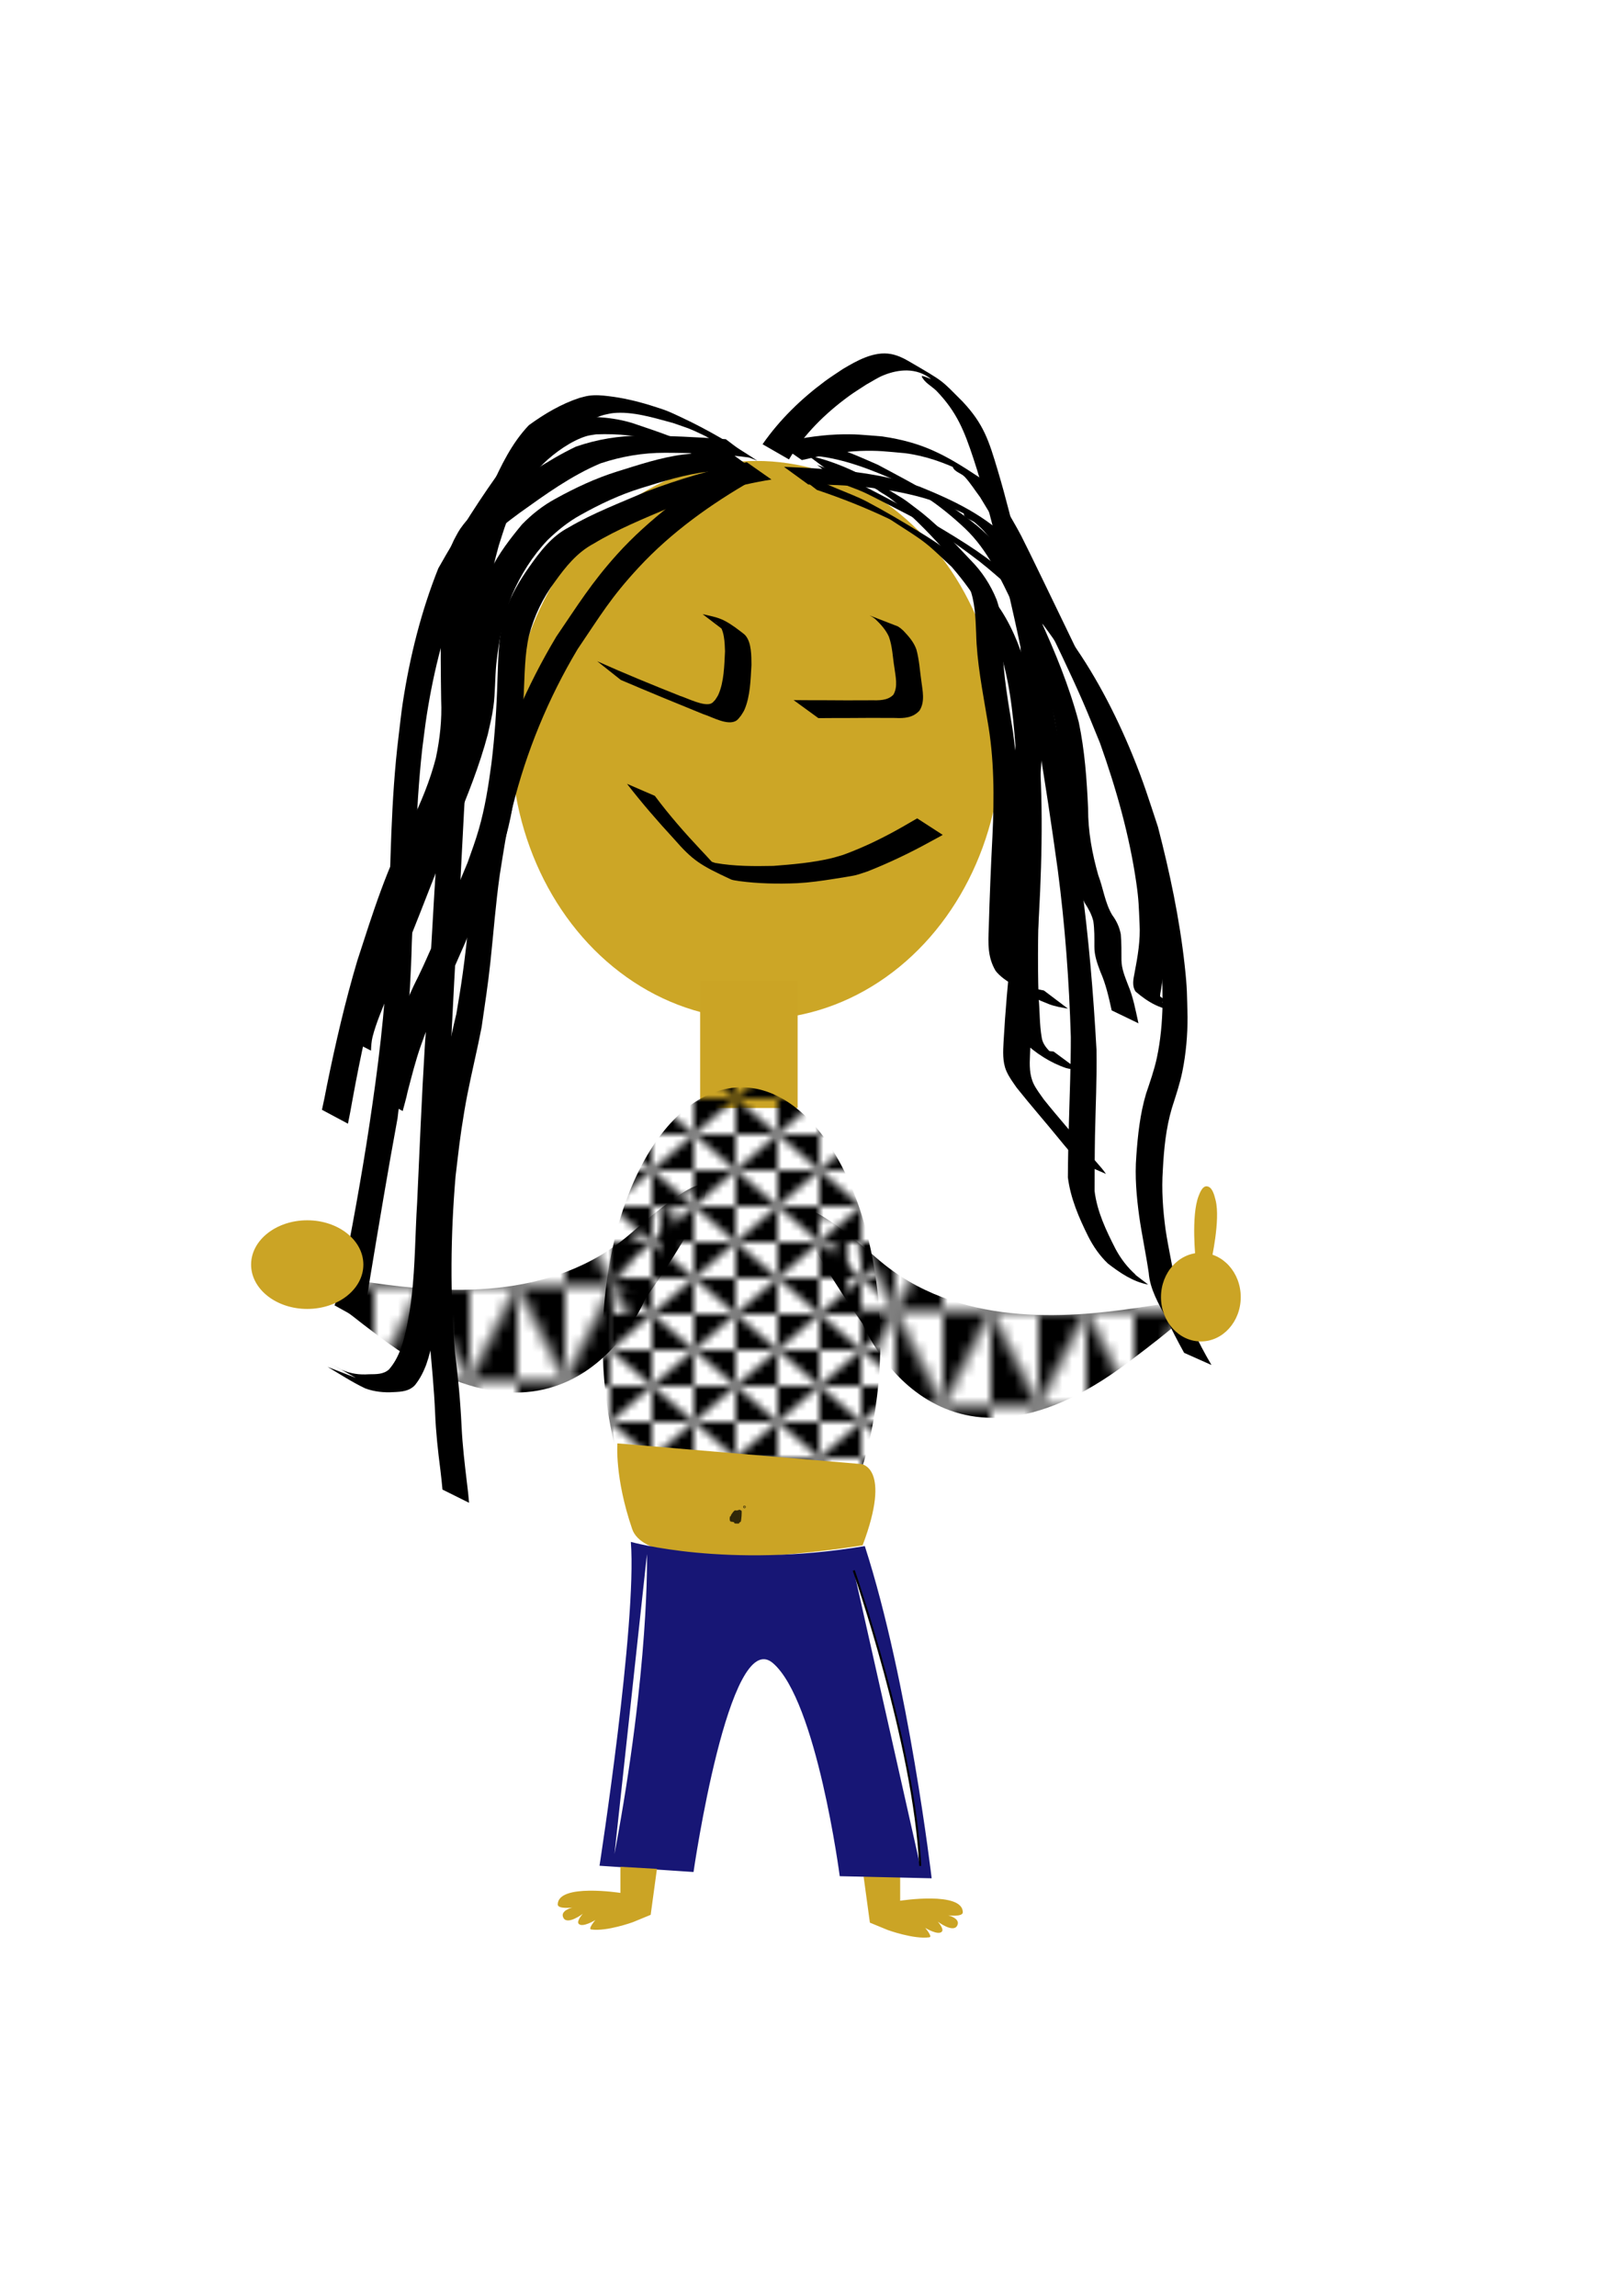 <?xml version="1.0" encoding="UTF-8" standalone="no"?>
<!-- Created with Inkscape (http://www.inkscape.org/) -->

<svg
   width="210mm"
   height="297mm"
   viewBox="0 0 210 297"
   version="1.1"
   id="svg1"
   inkscape:version="1.3.2 (091e20e, 2023-11-25, custom)"
   sodipodi:docname="isa1.svg"
   xmlns:inkscape="http://www.inkscape.org/namespaces/inkscape"
   xmlns:sodipodi="http://sodipodi.sourceforge.net/DTD/sodipodi-0.dtd"
   xmlns:xlink="http://www.w3.org/1999/xlink"
   xmlns="http://www.w3.org/2000/svg"
   xmlns:svg="http://www.w3.org/2000/svg">
  <sodipodi:namedview
     id="namedview1"
     pagecolor="#ffffff"
     bordercolor="#000000"
     borderopacity="0.25"
     inkscape:showpageshadow="2"
     inkscape:pageopacity="0.0"
     inkscape:pagecheckerboard="0"
     inkscape:deskcolor="#d1d1d1"
     inkscape:document-units="mm"
     inkscape:zoom="0.69219276"
     inkscape:cx="376.34025"
     inkscape:cy="597.37695"
     inkscape:window-width="1920"
     inkscape:window-height="991"
     inkscape:window-x="-9"
     inkscape:window-y="-9"
     inkscape:window-maximized="1"
     inkscape:current-layer="layer1" />
  <defs
     id="defs1">
    <pattern
       inkscape:collect="always"
       xlink:href="#pattern9132"
       id="pattern24"
       patternTransform="matrix(1.236,0,0,2.459,115.826,833.548)" />
    <pattern
       inkscape:collect="always"
       xlink:href="#pattern9132"
       id="pattern22"
       patternTransform="matrix(1.083,0,0,0.93,127.676,365.305)"
       x="0"
       y="0"
       preserveAspectRatio="none" />
    <pattern
       patternUnits="userSpaceOnUse"
       width="10"
       height="10"
       style="fill:#000000"
       patternTransform="translate(125,600) scale(2)"
       id="pattern9132"
       inkscape:label="Triángulo 2"
       inkscape:collect="always"
       inkscape:isstock="true">
      <path
         id="path8348-2"
         style="opacity:1;stroke:none;stroke-width:4.856;stroke-linecap:square;paint-order:stroke markers fill;stop-color:#000000"
         d="m 5,5 v 5 H 0 Z m 5,5 V 5 H 5 Z M 5,5 V 0 h 5 z M 0,0 v 5 h 5 z" />
    </pattern>
    <pattern
       inkscape:collect="always"
       xlink:href="#pattern9132-6"
       id="pattern24-0"
       patternTransform="matrix(-1.236,0,0,2.459,79.307,830.279)" />
    <pattern
       patternUnits="userSpaceOnUse"
       width="10"
       height="10"
       style="fill:#000000"
       patternTransform="translate(125,600) scale(2)"
       id="pattern9132-6"
       inkscape:label="Triángulo 2"
       inkscape:collect="always"
       inkscape:isstock="true">
      <path
         id="path8348-2-2"
         style="opacity:1;stroke:none;stroke-width:4.856;stroke-linecap:square;paint-order:stroke markers fill;stop-color:#000000"
         d="m 5,5 v 5 H 0 Z m 5,5 V 5 H 5 Z M 5,5 V 0 h 5 z M 0,0 v 5 h 5 z" />
    </pattern>
  </defs>
  <g
     inkscape:label="Capa 1"
     inkscape:groupmode="layer"
     id="layer1">
    <ellipse
       style="fill:#cca626;fill-opacity:1;stroke-width:0.265"
       id="path1"
       cx="97.853"
       cy="95.751"
       rx="31.726"
       ry="36.122" />
    <path
       style="fill:#000000;fill-opacity:1;stroke-width:0.265"
       id="path2"
       d="m 80.324,87.96 c 3.542,1.51 7.101,2.982 10.671,4.427 1.066,0.313 3.216,1.593 4.32,0.808 0.23,-0.164 0.378,-0.419 0.568,-0.629 0.146,-0.248 0.324,-0.48 0.439,-0.745 0.756,-1.734 0.802,-3.94 0.909,-5.802 -0.013,-1.147 0.023,-2.867 -0.782,-3.816 -0.124,-0.146 -0.29,-0.251 -0.436,-0.376 -2.481,-1.926 -3.023,-1.886 -5.107,-2.381 0,0 3.127,2.383 3.127,2.383 v 0 c 1.456,0.331 3.436,1.207 -1.68,-1.437 0.162,0.083 0.343,0.136 0.487,0.248 0.916,0.711 0.93,2.595 0.969,3.611 -0.091,1.791 -0.118,3.951 -0.861,5.615 -0.105,0.236 -0.268,0.442 -0.401,0.663 -0.157,0.149 -0.281,0.343 -0.47,0.448 -0.915,0.507 -3.196,-0.688 -4.076,-0.947 -3.599,-1.436 -7.191,-2.897 -10.725,-4.487 z" />
    <path
       style="fill:#000000;fill-opacity:1;stroke-width:0.265"
       id="path3"
       d="m 105.891,92.901 c 1.22,-0.017 2.441,-0.009 3.661,-0.014 2.093,-0.024 4.185,-0.019 6.278,-0.008 1.186,0.067 2.315,-0.036 3.142,-0.951 0.742,-1.147 0.396,-2.579 0.238,-3.849 -0.195,-1.353 -0.271,-2.725 -0.635,-4.047 -0.326,-0.958 -0.99,-1.702 -1.671,-2.424 -0.468,-0.415 -0.227,-0.226 -0.719,-0.57 0,0 -3.68,-1.425 -3.68,-1.425 v 0 c 0.522,0.281 0.267,0.12 0.763,0.486 0.693,0.663 1.339,1.37 1.741,2.252 0.466,1.284 0.494,2.67 0.717,4.007 0.143,1.138 0.489,2.466 -0.133,3.516 -0.763,0.787 -1.884,0.727 -2.909,0.719 -2.1,0.011 -4.199,0.016 -6.299,-0.008 -1.233,-0.004 -2.466,0.003 -3.698,-0.014 z" />
    <path
       style="fill:#000000;fill-opacity:1;stroke-width:0.265"
       id="path4"
       d="m 81.129,101.4 c 1.903,2.461 3.939,4.81 6.048,7.096 2.493,2.862 3.458,3.431 7.363,5.252 0.331,0.154 0.715,0.154 1.072,0.231 2.501,0.341 5.039,0.382 7.558,0.277 1.58,-0.082 3.146,-0.309 4.707,-0.553 0.46,-0.072 2.371,-0.368 2.852,-0.49 0.519,-0.132 1.02,-0.324 1.531,-0.486 2.741,-1.085 5.421,-2.358 8.004,-3.782 0.567,-0.326 1.154,-0.605 1.717,-0.938 0,0 -3.306,-2.139 -3.306,-2.139 v 0 c -0.548,0.332 -1.114,0.629 -1.661,0.962 -2.524,1.455 -5.158,2.752 -7.896,3.753 -0.509,0.146 -1.012,0.314 -1.527,0.437 -2.458,0.588 -5.014,0.802 -7.525,0.997 -2.511,0.052 -5.047,0.057 -7.528,-0.383 -0.349,-0.092 -1.309,-0.524 -1.048,-0.275 0.682,0.652 1.582,1.028 2.373,1.542 0.245,0.159 -0.504,-0.299 -0.735,-0.478 -0.913,-0.708 -1.634,-1.642 -2.44,-2.458 -2.103,-2.235 -4.124,-4.544 -5.959,-7.007 z" />
    <path
       style="fill:#000000;fill-opacity:1;stroke-width:0.265"
       id="path5"
       d="m 96.624,59.794 c -4.435,0.92 -8.776,2.196 -13.01,3.798 -3.38,1.461 -6.859,2.773 -10.042,4.643 -2.194,1.141 -3.688,3.11 -5.081,5.088 -1.253,1.784 -2.41,3.702 -3.082,5.792 -0.133,0.414 -0.225,0.841 -0.338,1.261 -0.609,2.5 -0.596,5.079 -0.707,7.633 -0.105,3.607 -0.34,7.206 -0.78,10.788 -0.384,2.869 -0.835,5.734 -1.641,8.52 -0.422,1.461 -0.928,2.822 -1.434,4.256 -1.613,3.827 -3.155,7.686 -4.88,11.464 -0.299,0.668 -0.589,1.341 -0.898,2.004 -1.16,2.494 -0.687,1.316 -1.773,3.739 -0.683,1.523 -1.27,3.075 -1.848,4.639 -0.726,1.947 -1.246,3.962 -1.797,5.963 -0.175,0.837 -0.442,1.649 -0.669,2.472 0,0 3.46,1.878 3.46,1.878 v 0 c 0.212,-0.83 0.467,-1.649 0.635,-2.49 0.526,-2.003 1.025,-4.018 1.714,-5.972 1.25,-3.572 2.782,-6.99 4.446,-10.389 1.701,-3.801 3.303,-7.648 4.863,-11.508 0.771,-2.141 1.512,-4.271 2.041,-6.487 0.388,-1.629 0.528,-2.566 0.777,-4.209 0.108,-0.713 0.206,-1.428 0.309,-2.142 0.494,-3.572 0.742,-7.169 0.878,-10.772 0.128,-2.524 0.116,-5.075 0.681,-7.553 0.668,-2.51 1.781,-4.854 3.341,-6.94 1.386,-1.935 2.874,-3.8 5.018,-4.938 3.119,-1.882 6.52,-3.257 9.863,-4.681 4.268,-1.592 8.645,-2.893 13.151,-3.616 z" />
    <path
       style="fill:#000000;fill-opacity:1;stroke-width:0.265"
       id="path6"
       d="m 94.359,58.467 c -1.985,-0.05 -3.95,0.103 -5.92,0.327 -2.948,0.376 -5.782,1.334 -8.609,2.213 -2.778,0.87 -5.411,2.106 -7.953,3.511 -1.623,0.875 -3.056,2.012 -4.337,3.328 -1.511,1.823 -3,3.748 -4.046,5.887 -0.219,0.448 -0.391,0.918 -0.586,1.377 -1.094,2.905 -1.731,5.926 -2.079,9.003 -0.189,1.849 -0.158,3.715 -0.385,5.561 -0.186,1.51 -0.322,2 -0.64,3.531 -0.982,4.079 -2.585,7.952 -4.253,11.786 -1.584,3.711 -2.977,7.498 -4.414,11.268 -1.489,3.59 -2.824,7.243 -4.368,10.81 -0.715,1.698 -1.489,3.386 -2.008,5.158 -0.178,0.613 -0.227,1.247 -0.264,1.881 0,0 3.505,1.808 3.505,1.808 v 0 c 0.026,-0.608 0.062,-1.217 0.211,-1.811 0.464,-1.776 1.201,-3.469 1.876,-5.172 1.501,-3.595 2.817,-7.263 4.285,-10.871 1.468,-3.75 2.908,-7.509 4.482,-11.215 1.616,-3.882 3.187,-7.786 4.266,-11.86 0.29,-1.289 0.535,-2.246 0.716,-3.543 0.257,-1.841 0.194,-3.709 0.381,-5.555 0.327,-3.043 0.906,-6.042 2.019,-8.907 1.132,-2.616 2.644,-5.03 4.608,-7.109 1.29,-1.249 2.683,-2.379 4.263,-3.248 2.504,-1.404 5.103,-2.632 7.853,-3.481 2.831,-0.867 5.67,-1.784 8.625,-2.114 1.986,-0.218 3.973,-0.332 5.972,-0.236 z" />
    <path
       style="fill:#000000;fill-opacity:1;stroke-width:0.265"
       id="path7"
       d="m 104.589,62.682 c 4.926,-0.008 9.911,0.357 14.679,1.672 0.879,0.243 1.737,0.559 2.605,0.839 2.466,1.044 2.072,0.807 4.3,2.002 0.484,0.259 -1.472,-1.297 -1.468,-0.748 0.004,0.629 0.996,0.769 1.471,1.182 1.162,1.011 1.216,1.162 2.179,2.305 0.286,0.414 1.323,1.87 1.55,2.368 1.424,3.118 1.697,6.708 2.079,10.063 0.33,4.788 -0.129,9.566 -0.581,14.327 -0.218,2.431 -0.471,4.871 -0.433,7.315 0.218,2.783 0.198,5.57 0.164,8.359 0.066,4.998 -0.162,9.994 -0.124,14.991 0.084,1.708 0.04,3.433 0.244,5.133 0.093,0.896 0.574,1.61 1.167,2.252 1.554,1.494 3.482,2.744 5.516,3.427 0.511,0.147 1.041,0.183 1.568,0.213 0,0 -3.18,-2.348 -3.18,-2.348 v 0 c -0.508,-0.05 -1.017,-0.112 -1.496,-0.304 -1.416,-0.635 -0.546,-0.26 2.638,1.595 0.649,0.378 -2.04,-1.247 -1.402,-1.066 -0.585,-0.574 -1.156,-1.186 -1.277,-2.032 -0.299,-1.696 -0.238,-3.448 -0.403,-5.157 -0.163,-4.997 -0.033,-10.003 0.076,-15 0.062,-2.77 0.236,-5.544 -0.029,-8.308 -0.077,-2.444 0.147,-4.886 0.325,-7.322 0.401,-4.808 0.749,-9.628 0.487,-14.457 -0.286,-2.731 -0.567,-5.448 -1.236,-8.12 -0.17,-0.678 -0.33,-1.364 -0.597,-2.011 -0.137,-0.332 -1.385,-2.179 -1.549,-2.426 -0.326,-0.403 -0.627,-0.826 -0.977,-1.208 -3.185,-3.472 -7.615,-5.524 -11.912,-7.269 -0.865,-0.265 -1.72,-0.565 -2.595,-0.795 -4.869,-1.276 -9.925,-1.55 -14.931,-1.754 z" />
    <path
       style="fill:#000000;fill-opacity:1;stroke-width:0.265"
       id="path8"
       d="m 107.708,61.278 c 1.683,0.334 3.293,0.907 4.86,1.598 0.659,0.291 1.264,0.715 1.951,0.929 0.473,0.147 -1.625,-1.097 -1.297,-0.725 0.471,0.534 1.162,0.821 1.744,1.231 2.65,1.924 4.89,4.315 7.113,6.699 1.404,1.423 2.514,3.058 3.316,4.883 0.772,1.913 0.826,4.002 0.91,6.035 0.081,3.74 0.83,7.434 1.435,11.117 0.923,5.075 0.913,10.063 0.67,15.188 -0.207,3.921 -0.359,7.844 -0.474,11.769 -0.075,2.043 -0.176,3.798 0.893,5.603 0.594,0.742 1.397,1.286 2.215,1.758 3.973,2.292 2.605,1.705 4.702,2.547 0.784,0.3 1.613,0.432 2.435,0.576 0,0 -3.111,-2.349 -3.111,-2.349 v 0 c -0.811,-0.16 -1.625,-0.319 -2.389,-0.647 -1.586,-0.708 -1.284,-0.606 2.01,1.294 0.202,0.116 -0.388,-0.257 -0.586,-0.38 -0.507,-0.316 -0.735,-0.408 -1.198,-0.78 -0.173,-0.139 -0.327,-0.299 -0.491,-0.448 -0.133,-0.177 -0.288,-0.34 -0.399,-0.532 -0.837,-1.463 -0.682,-3.298 -0.694,-4.905 0.055,-3.935 0.188,-7.868 0.399,-11.798 0.135,-3.367 0.237,-6.756 -0.028,-10.12 -0.067,-0.846 -0.192,-1.687 -0.294,-2.53 -0.106,-0.872 -0.221,-1.742 -0.331,-2.613 -0.572,-3.648 -1.288,-7.304 -1.322,-11.008 -0.065,-2.062 -0.096,-4.192 -0.819,-6.148 -0.77,-1.883 -1.872,-3.575 -3.308,-5.028 -2.262,-2.402 -4.512,-4.84 -7.18,-6.806 -0.579,-0.422 -1.127,-0.892 -1.737,-1.267 -3.807,-2.34 -7.719,-4.572 -12.135,-5.489 z" />
    <path
       style="fill:#000000;fill-opacity:1;stroke-width:0.265"
       id="path9"
       d="m 105.201,58.942 c 4.015,0.373 7.602,1.85 11.256,3.453 2.58,1.291 5.131,2.894 8.441,5.998 2.929,2.796 4.585,6.498 6.316,10.088 1.999,4.296 3.749,8.709 4.952,13.295 0.855,3.641 1.082,7.381 1.222,11.106 -0.036,2.951 0.5,5.856 1.257,8.695 0.59,1.721 0.879,3.566 1.691,5.204 0.483,0.746 0.914,1.499 1.124,2.367 0.166,1.087 0.143,2.193 0.142,3.289 -0.015,1.165 0.381,2.231 0.787,3.302 0.704,1.591 1.076,3.279 1.45,4.97 0,0 3.466,1.672 3.466,1.672 v 0 c -0.374,-1.685 -0.675,-3.391 -1.357,-4.988 -0.39,-1.034 -0.825,-2.044 -0.843,-3.171 -0.003,-1.118 0.011,-2.238 -0.085,-3.353 -0.17,-0.917 -0.544,-1.732 -1.103,-2.484 -0.948,-1.568 -1.162,-3.465 -1.812,-5.161 -0.8,-2.81 -1.329,-5.695 -1.316,-8.627 -0.168,-3.751 -0.432,-7.511 -1.212,-11.192 -1.232,-4.631 -3.055,-9.069 -5.055,-13.419 -1.687,-3.591 -3.195,-7.351 -6.111,-10.15 -1.153,-1.093 -1.454,-1.426 -2.762,-2.444 -3.706,-2.882 -7.927,-5.048 -12.048,-7.259 -1.981,-0.859 -3.214,-1.447 -5.255,-2.122 -2.049,-0.677 -4.176,-1.13 -6.311,-1.425 z" />
    <path
       style="fill:#000000;fill-opacity:1;stroke-width:0.265"
       id="path10"
       d="m 103.75,59.518 c 2.455,-0.563 4.958,-1.075 7.483,-1.176 2.373,-0.095 3.488,0.078 5.851,0.283 2.713,0.354 5.077,1.213 7.52,2.387 0.434,0.209 -1.48,-1.043 -1.319,-0.589 0.225,0.638 1.112,0.789 1.567,1.29 0.728,0.802 1.305,1.729 1.958,2.594 0.712,1.197 1.462,2.373 2.135,3.592 1.829,3.314 4.019,7.787 5.661,11.153 1.743,3.574 3.885,8.005 5.481,11.662 0.782,1.79 1.495,3.61 2.243,5.415 2.092,5.882 3.814,11.941 4.704,18.133 0.319,2.219 0.314,3.09 0.412,5.216 0.127,2.144 -0.238,4.251 -0.638,6.345 -0.161,0.847 -0.369,1.673 0.116,2.439 1.6,1.382 3.512,2.541 5.623,2.409 0,0 -3.197,-2.313 -3.197,-2.313 v 0 c -0.441,-0.013 -0.456,0.004 -0.912,-0.085 -0.16,-0.031 -0.61,-0.205 -0.475,-0.114 2.351,1.571 4.12,2.212 2.606,1.642 -0.772,-0.618 -0.377,-1.262 -0.293,-2.134 0.356,-2.157 0.68,-4.327 0.49,-6.522 -0.154,-2.145 -0.181,-3.102 -0.542,-5.33 -1.013,-6.248 -2.825,-12.352 -4.916,-18.314 -0.762,-1.816 -1.493,-3.646 -2.287,-5.448 -1.659,-3.763 -3.718,-7.982 -5.5,-11.679 -0.58,-1.203 -4.634,-9.61 -5.386,-11.055 -0.632,-1.214 -1.345,-2.386 -2.017,-3.579 -0.597,-0.875 -1.105,-1.817 -1.79,-2.624 -0.446,-0.525 -1.001,-0.955 -1.574,-1.336 -4.496,-2.99 -7.366,-4.545 -12.596,-5.319 -2.452,-0.194 -3.449,-0.346 -5.913,-0.25 -2.603,0.101 -5.171,0.609 -7.73,1.051 z" />
    <path
       style="fill:#000000;fill-opacity:1;stroke-width:0.265"
       id="path11"
       d="M 93.913,56.819 C 90.282,56.542 86.64,56.376 82.999,56.361 c -2.903,0.005 -5.754,0.473 -8.491,1.422 -3.704,1.774 -7.062,4.182 -10.421,6.524 -1.479,1.051 -3.003,2.102 -4.131,3.549 -0.62,0.796 -0.77,1.16 -1.241,2.035 -1.538,3.183 -1.558,6.837 -1.665,10.3 -0.052,3.463 -0.018,6.926 0.032,10.388 0.115,2.52 -0.165,5.011 -0.684,7.473 -0.754,2.931 -1.914,5.739 -3.247,8.45 -3.064,5.579 -4.959,11.747 -6.92,17.779 -1.576,5.304 -2.821,10.698 -3.924,16.117 -0.43,2.188 -0.213,1.131 -0.649,3.171 0,0 3.363,1.8 3.363,1.8 v 0 c 0.408,-2.062 0.205,-0.995 0.606,-3.199 0.993,-5.445 2.14,-10.87 3.719,-16.178 1.926,-6.029 3.876,-12.129 7.085,-17.621 1.4,-2.711 2.57,-5.552 3.345,-8.509 0.514,-2.48 0.886,-4.997 0.75,-7.538 -0.103,-3.479 -0.249,-6.958 -0.178,-10.439 0.125,-3.399 0.216,-6.953 1.717,-10.076 0.466,-0.881 0.566,-1.162 1.19,-1.959 1.104,-1.411 2.59,-2.459 4.009,-3.521 3.315,-2.37 6.659,-4.797 10.435,-6.384 2.699,-0.898 5.493,-1.378 8.346,-1.37 3.675,0.01 7.368,0.134 11.013,0.624 z" />
    <path
       style="fill:#000000;fill-opacity:1;stroke-width:0.265"
       id="path12"
       d="m 94.143,59.914 c -5.03,3.597 -10.125,7.17 -14.293,11.797 -3.324,3.69 -5.085,6.566 -7.866,10.644 -3.82,6.384 -6.795,13.263 -8.669,20.468 -0.962,3.699 -1.085,4.971 -1.704,8.725 -0.707,4.763 -1.068,9.568 -1.731,14.336 -0.297,2.137 -0.488,3.208 -0.832,5.281 -1.563,6.38 -2.406,12.904 -3.176,19.42 -0.515,7.573 -0.766,15.18 -0.303,22.762 0.285,3.157 0.595,6.308 0.732,9.475 0.097,2.463 0.365,4.906 0.682,7.347 0.193,1.684 0.104,0.841 0.268,2.53 0,0 3.441,1.712 3.441,1.712 v 0 c -0.159,-1.698 -0.069,-0.851 -0.269,-2.543 -0.291,-2.436 -0.582,-4.869 -0.699,-7.322 -0.151,-3.195 -0.446,-6.376 -0.855,-9.549 -0.645,-7.584 -0.568,-15.219 0.074,-22.802 0.44,-3.67 0.538,-4.852 1.143,-8.481 0.486,-2.912 1.169,-5.762 1.785,-8.645 0.155,-0.724 0.296,-1.451 0.443,-2.176 0.411,-2.82 0.843,-5.638 1.144,-8.472 0.399,-3.751 0.678,-7.517 1.208,-11.254 0.586,-3.619 0.756,-5.14 1.641,-8.713 1.784,-7.204 4.626,-14.107 8.433,-20.48 2.974,-4.383 4.262,-6.634 7.889,-10.551 4.24,-4.58 9.386,-8.243 14.778,-11.328 z" />
    <path
       style="fill:#000000;fill-opacity:1;stroke-width:0.265"
       id="path13"
       d="m 105.701,63.38 c 3.129,1.045 6.22,2.27 9.202,3.682 0.375,0.178 0.717,0.42 1.064,0.649 1.266,0.835 2.578,1.608 3.772,2.544 1.198,0.939 2.257,2.043 3.386,3.064 3.151,3.655 5.091,6.956 6.464,11.595 1.278,4.32 1.595,8.78 1.926,13.242 0.473,8.282 0.066,16.575 -0.682,24.826 -0.409,3.913 -0.76,7.832 -0.98,11.761 -0.066,1.267 -0.158,2.616 0.365,3.815 0.354,0.81 0.826,1.421 1.324,2.148 1.818,2.287 3.75,4.48 5.592,6.748 0.763,0.966 1.615,1.861 2.354,2.845 0,0 3.615,1.567 3.615,1.567 v 0 c -0.715,-1.039 -1.644,-1.912 -2.425,-2.901 -1.84,-2.27 -3.794,-4.443 -5.616,-6.728 -0.415,-0.588 -0.997,-1.353 -1.316,-2.017 -0.559,-1.162 -0.538,-2.466 -0.478,-3.719 0.134,-3.959 0.433,-7.909 0.766,-11.856 0.585,-8.293 0.99,-16.63 0.582,-24.94 -0.473,-5.969 -0.91,-12.08 -3.403,-17.629 -1.454,-3.235 -2.77,-4.636 -4.903,-7.457 -1.122,-1.037 -2.17,-2.159 -3.365,-3.11 -1.192,-0.948 -2.479,-1.774 -3.776,-2.57 -2.298,-1.411 -4.621,-2.789 -7.006,-4.048 -1.221,-0.644 -2.525,-1.117 -3.796,-1.654 -3.399,-1.438 -2.849,-1.203 -5.738,-2.225 z" />
    <path
       style="fill:#000000;fill-opacity:1;stroke-width:0.265"
       id="path14"
       d="m 108.837,62.536 c 3.18,1.21 2.328,0.811 6.27,2.823 1.615,0.824 3.226,1.659 4.808,2.546 1.975,1.107 5.617,3.789 6.857,4.759 1.457,1.139 2.824,2.389 4.236,3.584 1.334,1.54 2.772,2.996 4.002,4.619 3.53,4.655 6.267,9.955 8.476,15.343 1.55,3.78 2.025,5.513 3.232,9.299 1.615,5.837 2.821,11.812 3.425,17.843 0.293,2.924 0.245,3.716 0.282,6.558 -0.049,2.322 -0.253,4.652 -0.738,6.927 -0.339,1.588 -0.89,3.127 -1.403,4.664 -0.778,2.621 -1.066,5.344 -1.258,8.06 -0.209,2.621 0.028,5.238 0.382,7.834 0.352,2.431 0.869,4.833 1.224,7.264 0.163,2.122 1.277,3.979 2.245,5.823 0.741,1.529 1.51,3.044 2.336,4.528 0,0 3.54,1.577 3.54,1.577 v 0 c -0.871,-1.471 -1.665,-2.99 -2.392,-4.537 -0.941,-1.798 -2.03,-3.616 -2.228,-5.674 -0.395,-2.443 -0.949,-4.856 -1.319,-7.303 -0.346,-2.568 -0.535,-5.145 -0.354,-7.736 0.138,-2.695 0.4,-5.397 1.173,-7.995 0.497,-1.569 1.034,-3.134 1.359,-4.752 0.466,-2.316 0.672,-4.682 0.663,-7.043 -0.074,-2.944 -0.033,-3.612 -0.367,-6.645 -0.666,-6.055 -1.932,-12.042 -3.462,-17.931 -1.199,-3.622 -1.851,-5.783 -3.328,-9.383 -2.202,-5.365 -5.028,-10.789 -8.492,-15.454 -1.208,-1.627 -2.615,-3.095 -3.923,-4.643 -3.234,-2.75 -5.361,-4.738 -8.96,-7.055 -3.967,-2.555 -8.451,-5.034 -12.697,-7.218 -1.421,-0.731 -2.845,-1.46 -4.297,-2.126 -0.781,-0.359 -1.599,-0.631 -2.399,-0.947 z" />
    <path
       style="fill:#000000;fill-opacity:1;stroke-width:0.265"
       id="path15"
       d="m 102.084,59.436 c 1.949,-3.26 4.701,-5.963 7.756,-8.193 0.734,-0.536 1.513,-1.006 2.27,-1.508 0.726,-0.392 1.415,-0.864 2.178,-1.177 2.008,-0.824 4.286,-0.997 6.102,0.417 0.3,0.234 -1.28,-0.583 -1.114,-0.241 0.381,0.784 1.254,1.212 1.881,1.817 2.655,2.755 3.609,5.177 4.817,8.835 0.587,1.778 1.105,3.578 1.601,5.383 1.321,4.801 2.083,8.325 3.216,13.213 2.637,11.416 4.477,22.991 6.078,34.591 0.937,7.156 1.469,14.358 1.683,21.571 0.008,3.688 -0.142,7.375 -0.245,11.062 -0.068,2.368 -0.123,4.737 -0.134,7.106 0.343,2.715 1.435,5.232 2.642,7.659 0.659,1.295 1.485,2.487 2.537,3.489 1.563,1.205 3.257,2.366 5.208,2.719 0,0 -3.134,-2.386 -3.134,-2.386 v 0 c -0.157,-0.043 -0.317,-0.077 -0.472,-0.129 -0.148,-0.05 -0.565,-0.259 -0.433,-0.176 0.086,0.054 4.353,2.569 2.473,1.461 -1.096,-0.956 -1.971,-2.101 -2.659,-3.387 -1.212,-2.374 -2.38,-4.807 -2.707,-7.488 0.009,-2.38 0.009,-4.759 0.053,-7.139 0.074,-3.705 0.259,-7.409 0.195,-11.116 -0.398,-7.275 -1.015,-14.538 -1.988,-21.76 -1.589,-11.658 -3.656,-23.244 -6.274,-34.718 -1.027,-4.611 -1.871,-8.592 -3.043,-13.15 -0.46,-1.79 -0.946,-3.574 -1.475,-5.345 -1.148,-3.844 -1.81,-5.984 -4.539,-8.891 -2.878,-2.867 -2.223,-2.463 -7.083,-5.288 -0.673,-0.391 -1.406,-0.719 -2.171,-0.864 -2.225,-0.421 -4.482,0.883 -6.28,1.956 -0.756,0.515 -1.532,1.001 -2.267,1.545 -3.1,2.295 -5.882,4.994 -8.089,8.165 z" />
    <path
       style="fill:#000000;fill-opacity:1;stroke-width:0.265"
       id="path16"
       d="M 97.983,59.595 C 94.844,57.525 91.6,55.597 88.191,54.006 87.541,53.702 86.895,53.386 86.227,53.126 c -0.688,-0.267 -1.401,-0.466 -2.101,-0.699 -1.748,-0.536 -3.53,-0.956 -5.347,-1.173 -0.895,-0.107 -1.702,-0.183 -2.599,-0.059 -0.409,0.057 -0.805,0.188 -1.207,0.283 -2.366,0.782 -4.535,2.064 -6.541,3.526 -2.213,2.321 -3.59,5.209 -4.901,8.095 -0.399,0.879 -0.826,1.747 -1.165,2.651 -0.382,1.022 -0.663,2.078 -0.994,3.117 -1.958,7.352 -2.885,14.927 -3.596,22.487 -0.567,8.025 -1.047,16.056 -1.573,24.083 -0.386,6.613 -0.729,13.229 -1.233,19.833 -0.413,6.759 -0.681,13.526 -0.996,20.29 -0.257,4.025 -0.246,8.071 -0.701,12.082 -0.195,1.723 -0.315,2.232 -0.617,3.882 -0.429,1.987 -0.954,4.07 -2.324,5.634 -0.717,0.655 -1.667,0.614 -2.58,0.626 -1.303,0.086 -2.373,-0.068 -3.568,-0.594 -1.224,-0.679 -3.683,-2.078 1.865,1.067 0,0 -3.666,-1.434 -3.666,-1.434 v 0 c 1.609,0.949 3.186,1.99 4.882,2.791 1.198,0.438 2.408,0.556 3.68,0.477 1.022,-0.043 2.014,-0.114 2.754,-0.911 1.343,-1.681 1.892,-3.806 2.29,-5.885 0.293,-1.749 0.382,-2.113 0.565,-3.946 0.406,-4.052 0.311,-8.131 0.516,-12.194 0.293,-6.735 0.783,-13.455 1.187,-20.183 0.359,-6.627 0.617,-13.26 1.158,-19.875 0.416,-8.049 0.76,-16.106 1.435,-24.138 0.807,-7.509 1.668,-15.057 3.678,-22.357 0.338,-1.022 0.634,-2.059 1.015,-3.065 0.341,-0.899 0.749,-1.772 1.15,-2.645 1.298,-2.824 2.734,-5.633 4.99,-7.824 1.974,-1.426 4.107,-2.684 6.451,-3.393 0.388,-0.076 0.771,-0.187 1.165,-0.229 2.534,-0.272 5.361,0.626 7.768,1.271 2.253,0.791 1.901,0.599 4.03,1.612 0.684,0.326 1.3,0.83 2.035,1.014 0.54,0.136 -1.855,-1.223 -1.431,-0.863 0.794,0.673 1.86,0.971 2.629,1.686 z" />
    <path
       style="fill:#000000;fill-opacity:1;stroke-width:0.265"
       id="path17"
       d="m 90.89,58.171 c -2.711,-1.246 -5.524,-2.256 -8.353,-3.199 -2.746,-1.001 -5.629,-1.136 -8.515,-1.035 -0.422,0.091 -0.856,0.137 -1.265,0.274 -1.8,0.603 -4.352,2.421 -5.657,3.772 -0.596,0.617 -1.112,1.306 -1.668,1.959 -3.195,4.329 -6.076,8.892 -8.718,13.578 -2.221,5.561 -3.682,11.419 -4.591,17.334 -0.224,1.457 -0.367,2.924 -0.551,4.387 -1.023,8.362 -1.038,16.79 -1.322,25.196 -0.173,7.541 -0.987,15.039 -2.074,22.496 -0.984,6.934 -2.225,13.835 -3.554,20.711 -0.333,1.772 -0.665,3.547 -1.336,5.226 0,0 3.416,1.895 3.416,1.895 v 0 c 0.592,-1.75 0.899,-3.566 1.173,-5.39 1.148,-6.915 2.294,-13.83 3.566,-20.724 0.906,-7.525 1.659,-15.072 1.841,-22.654 0.387,-8.384 0.429,-16.794 1.354,-25.145 0.194,-1.45 0.355,-2.904 0.582,-4.349 0.922,-5.858 2.368,-11.672 4.736,-17.121 2.552,-4.705 5.362,-9.291 8.635,-13.533 0.572,-0.624 1.113,-1.277 1.716,-1.871 1.417,-1.396 3.676,-3.004 5.608,-3.569 0.401,-0.117 0.822,-0.147 1.233,-0.221 2.855,-0.095 5.688,0.121 8.395,1.116 2.861,0.969 5.716,1.985 8.427,3.326 z" />
    <rect
       style="fill:#cba425;fill-opacity:1;stroke-width:0.274"
       id="rect17"
       width="12.614"
       height="16.436"
       x="90.591"
       y="126.903" />
    <path
       id="path18"
       style="fill:url(#pattern22);fill-opacity:1;stroke-width:0.265"
       d="m 95.942,140.664 v 5.1e-4 a 17.965,33.064 0 0 0 -17.965,33.064 17.965,33.064 0 0 0 1.649,13.659 c 2.386,0.232 4.744,0.686 7.075,1.243 0.941,0.235 1.876,0.493 2.81,0.752 0.099,0.015 0.198,0.028 0.296,0.042 -0.014,-0.21 -0.024,-0.405 -0.048,-0.66 -0.002,-0.018 0.007,-0.026 0.021,-0.027 0.043,-0.004 0.141,0.05 0.196,0.054 0.048,0.004 0.169,0.009 0.243,0.013 0.273,-0.085 0.725,0.006 1.571,0.047 3.279,0.169 6.552,0.424 9.815,0.77 0.005,5.1e-4 0.01,0.001 0.015,0.002 0.035,0.004 0.071,0.008 0.106,0.012 0.727,0.077 1.454,0.154 2.18,0.241 0.144,0.018 0.289,0.037 0.433,0.055 0.035,0.004 0.07,0.008 0.104,0.012 0.059,0.008 0.118,0.016 0.176,0.024 0.25,0.032 0.501,0.063 0.751,0.095 0.292,0.037 0.583,0.076 0.874,0.115 0.994,-0.04 1.987,-0.081 2.981,-0.12 0.56,-0.022 1.121,-0.043 1.681,-0.066 0.205,-0.008 0.41,-0.024 0.614,-0.038 a 17.965,33.064 0 0 0 2.385,-16.226 17.965,33.064 0 0 0 -17.965,-33.064 z m -7.27,55.56 c -0.012,0.003 -0.024,0.006 -0.036,0.009 0.009,0.004 0.019,0.008 0.028,0.011 0.003,-0.007 0.004,-0.014 0.007,-0.021 z m 14.555,1.194 c 0.253,0.052 0.505,0.105 0.759,0.152 0.021,-0.022 0.038,-0.046 0.059,-0.068 -0.273,-0.027 -0.546,-0.057 -0.819,-0.085 z m 4.686,0.562 c -0.005,0.007 -0.011,0.014 -0.017,0.022 0.004,-6e-5 0.007,7e-5 0.011,0 0.002,-0.007 0.004,-0.015 0.006,-0.022 z m -23.812,0.492 a 17.965,33.064 0 0 0 0.675,1.113 c 0.073,-0.113 0.148,-0.224 0.222,-0.337 -0.307,-0.251 -0.606,-0.511 -0.897,-0.776 z m 16.018,6.523 c -0.033,0.008 -0.066,0.016 -0.098,0.024 0.087,0.05 0.168,0.104 0.24,0.165 0.009,-0.036 0.017,-0.073 0.025,-0.11 -0.056,-0.026 -0.112,-0.052 -0.167,-0.079 z m -0.935,0.521 c -0.083,-0.005 -0.189,0.054 -0.277,0.062 -0.005,0.013 -0.009,0.027 -0.014,0.04 0.021,0.002 0.042,0.007 0.063,0.008 0.104,0.006 0.376,-0.006 0.302,-0.08 -0.021,-0.021 -0.046,-0.029 -0.073,-0.031 z" />
    <path
       style="fill:url(#pattern24);fill-opacity:1;stroke-width:0.265"
       d="m 111.614,171.243 c 0,0 9.556,23.699 34.402,4.969 24.846,-18.73 -11.849,4.587 -32.49,-13.378 -20.641,-17.965 -1.911,8.409 -1.911,8.409 z"
       id="path24" />
    <path
       style="fill:url(#pattern24-0);fill-opacity:1;stroke-width:0.265"
       d="m 83.52,167.974 c 0,0 -9.556,23.699 -34.402,4.969 -24.846,-18.73 11.849,4.587 32.49,-13.378 20.641,-17.965 1.911,8.409 1.911,8.409 z"
       id="path24-2" />
    <ellipse
       style="fill:#cba425;fill-opacity:1;stroke-width:0.265"
       id="path25"
       cx="39.753"
       cy="163.598"
       rx="7.263"
       ry="5.734" />
    <ellipse
       style="fill:#cba425;fill-opacity:1;stroke-width:0.265"
       id="path26"
       cx="155.38"
       cy="167.803"
       rx="5.16"
       ry="5.734" />
    <path
       style="fill:#cba425;fill-opacity:1;stroke-width:0.265"
       d="m 154.711,163.025 c 0,0 -0.632,-5.731 0.382,-8.314 0.198,-0.505 0.51,-1.28 1.051,-1.242 0.714,0.05 0.973,1.121 1.147,1.816 0.636,2.541 -0.573,7.836 -0.573,7.836"
       id="path27"
       sodipodi:nodetypes="caaac" />
    <path
       style="fill:#cba425;fill-opacity:1;stroke-width:0.265"
       d="m 79.888,186.724 c 0,0 -0.382,4.396 1.911,11.085 2.293,6.689 29.815,2.102 29.815,2.102 0,0 -3.822,10.129 0,0 3.822,-10.129 -0.191,-10.512 -0.191,-10.512 z"
       id="path31" />
    <circle
       id="path32"
       style="fill:#302709;stroke:#000000;stroke-width:0.265;fill-opacity:1"
       cx="96.324"
       cy="194.942"
       r="0.025" />
    <path
       style="fill:#302709;fill-opacity:1;stroke-width:0.114"
       d="m 95.359,195.407 c -0.097,0 -0.196,-0.024 -0.291,0 -0.105,0.027 -0.454,0.506 -0.51,0.648 -0.011,0.028 0.017,0.071 0,0.093 -0.017,0.022 -0.056,-0.022 -0.073,0 -0.094,0.119 -0.101,0.52 0,0.648 0.062,0.08 0.28,0.066 0.364,0.093 0.352,0.112 -0.004,0.044 0.218,0.185 0.049,0.031 0.549,0.042 0.582,0 0.017,-0.022 -0.017,-0.071 0,-0.093 0.042,-0.053 0.184,-0.054 0.218,-0.185 0.045,-0.171 0.153,-1.184 0.073,-1.389 -0.011,-0.028 -0.051,0.014 -0.073,0 -0.24,-0.152 -0.05,-0.117 -0.51,0 z"
       id="path33" />
    <path
       style="fill:#cba425;fill-opacity:1;stroke:none;stroke-width:0.265;stroke-dasharray:none;stroke-opacity:1;paint-order:normal"
       d="m 116.472,242.511 v 3.379 c 0,0 8.068,-1.261 8.109,1.487 0.01,0.645 -1.892,0.405 -1.892,0.405 0,0 1.68,0.398 1.149,1.351 -0.532,0.953 -2.5,-0.541 -2.5,-0.541 0,0 0.838,0.927 0.541,1.284 -0.472,0.567 -2.162,-0.473 -2.162,-0.473 0,0 0.98,1.152 0.541,1.216 -2.004,0.293 -5.406,-0.946 -5.406,-0.946 l -2.297,-0.946 -0.811,-5.946 z"
       id="path37-3"
       sodipodi:nodetypes="ccaczcacscccc" />
    <path
       style="fill:#171675;fill-opacity:1;stroke-width:0.265"
       d="m 81.626,199.47 c 0,0 12.433,3.514 30.272,0.541 5.676,17.568 8.649,42.975 8.649,42.975 l -11.893,-0.27 c 0,0 -2.973,-22.704 -8.649,-27.569 -5.676,-4.865 -10.271,27.028 -10.271,27.028 l -12.163,-0.811 c 0,0 4.865,-31.353 4.054,-41.894 z"
       id="path34"
       sodipodi:nodetypes="ccccsccc" />
    <path
       style="fill:#ffffff;fill-opacity:1;stroke-width:0.265"
       d="m 83.71,201.058 c 0,0 0.382,14.525 -4.205,38.797"
       id="path35"
       sodipodi:nodetypes="cc" />
    <path
       style="fill:#ffffff;fill-opacity:1;stroke-width:0.265;stroke-dasharray:none;paint-order:normal;stroke:#000000;stroke-opacity:1"
       d="m 110.467,203.16 c 0,0 7.836,22.361 8.6,38.224"
       id="path36" />
    <path
       style="fill:#cba425;fill-opacity:1;stroke:none;stroke-width:0.265;stroke-dasharray:none;stroke-opacity:1;paint-order:normal"
       d="m 80.274,241.499 v 3.379 c 0,0 -8.068,-1.261 -8.109,1.487 -0.01,0.645 1.892,0.405 1.892,0.405 0,0 -1.68,0.398 -1.149,1.351 0.532,0.953 2.5,-0.541 2.5,-0.541 0,0 -0.838,0.927 -0.541,1.284 0.472,0.567 2.162,-0.473 2.162,-0.473 0,0 -0.98,1.152 -0.541,1.216 2.004,0.293 5.406,-0.946 5.406,-0.946 l 2.297,-0.946 0.811,-5.946 z"
       id="path37"
       sodipodi:nodetypes="ccaczcacscccc" />
  </g>
</svg>
